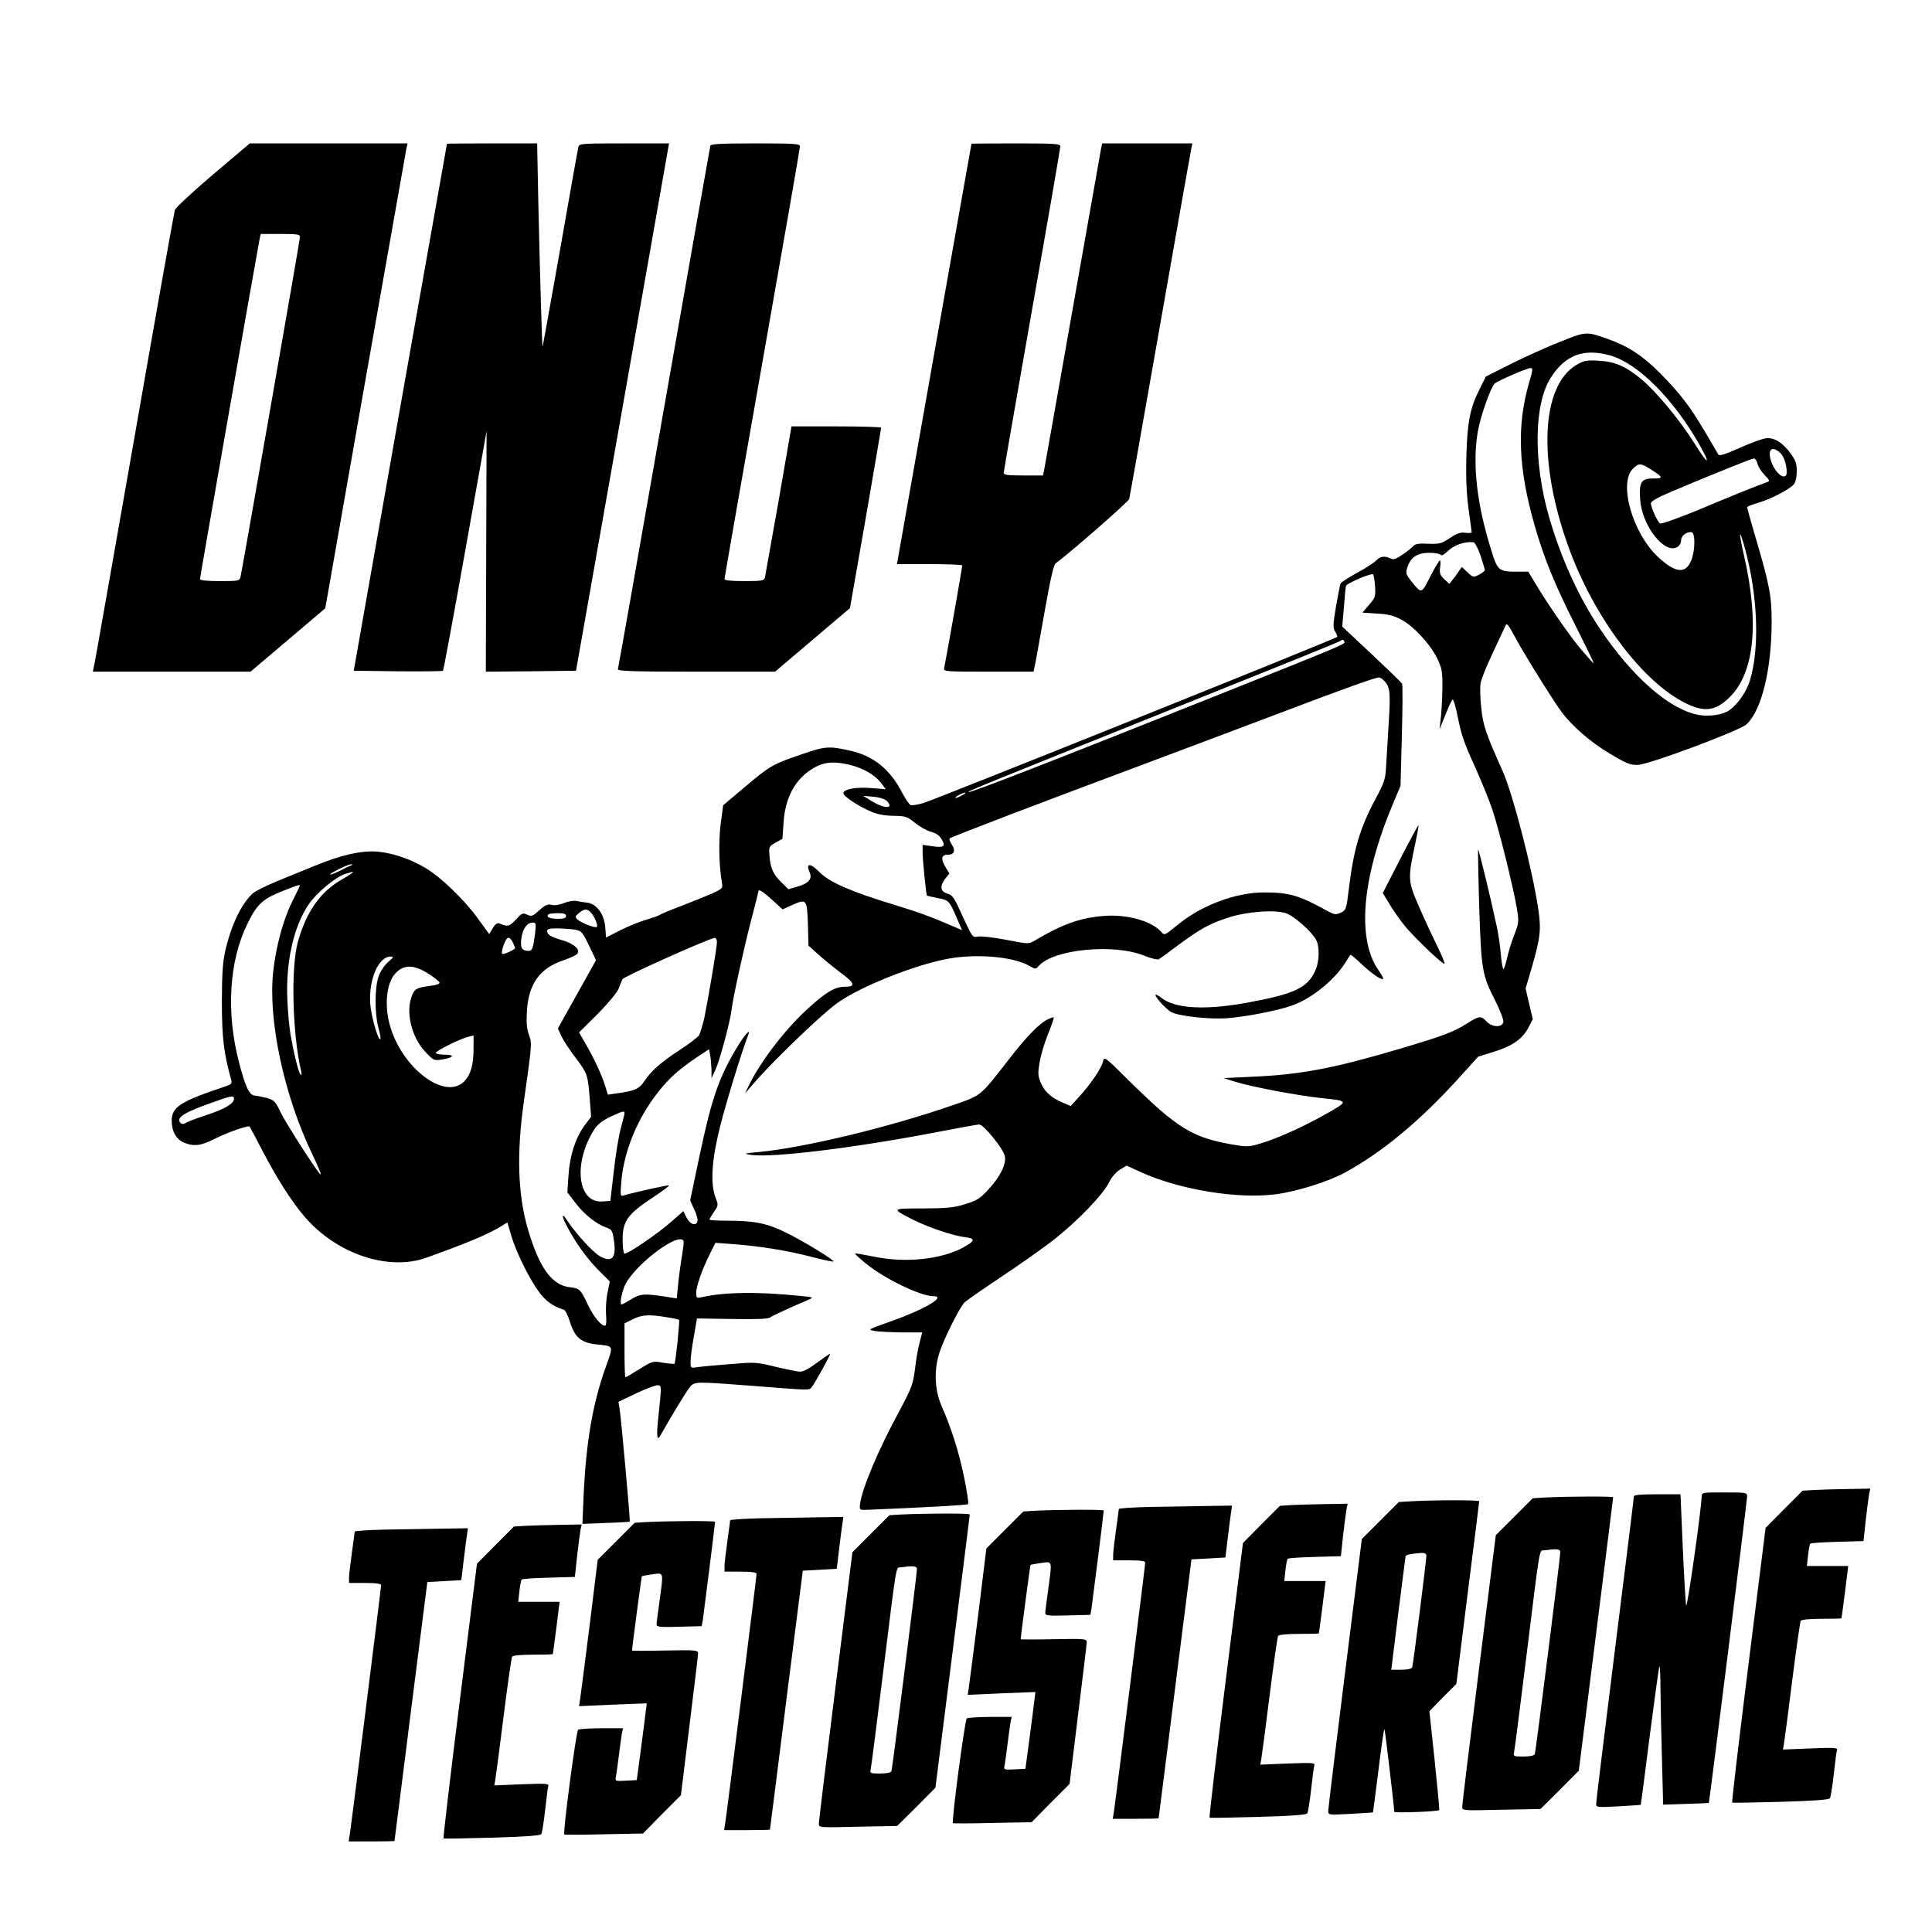 <?xml version="1.0" standalone="no"?>
<!DOCTYPE svg PUBLIC "-//W3C//DTD SVG 20010904//EN"
 "http://www.w3.org/TR/2001/REC-SVG-20010904/DTD/svg10.dtd">
<svg version="1.0" xmlns="http://www.w3.org/2000/svg"
 width="1024pt" height="1024pt" viewBox="0 0 1024 1024"
 preserveAspectRatio="xMidYMid meet">

<g transform="translate(0,1024) scale(0.1,-0.1)"
fill="#000000" stroke="none">
<path d="M1129 9315 c-106 -90 -197 -175 -202 -187 -4 -13 -100 -549 -212
-1193 -113 -643 -209 -1189 -214 -1212 l-9 -43 418 0 418 0 198 168 198 168
212 1205 c117 662 215 1216 218 1232 l6 27 -418 0 -418 0 -195 -165z m461
-331 c0 -15 -304 -1751 -315 -1801 -5 -22 -10 -23 -110 -23 -70 0 -105 4 -105
11 0 10 303 1738 316 1802 l6 27 104 0 c89 0 104 -2 104 -16z"/>
<path d="M2369 9478 c0 -2 -112 -631 -248 -1398 l-246 -1395 234 -3 c129 -1
236 0 239 3 3 3 56 290 118 637 l113 633 -2 -638 -2 -637 239 2 239 3 247
1398 246 1397 -237 0 c-218 0 -238 -1 -243 -17 -3 -10 -46 -252 -96 -538 -51
-286 -93 -521 -94 -523 -3 -3 -13 340 -23 771 l-6 307 -239 0 c-131 0 -238 -1
-239 -2z"/>
<path d="M3765 9468 c-2 -7 -112 -632 -245 -1388 -132 -756 -243 -1381 -245
-1387 -3 -10 84 -13 414 -13 l419 0 199 169 198 168 83 474 c45 261 82 477 82
482 0 4 -107 7 -237 7 l-238 0 -68 -393 c-38 -215 -71 -400 -73 -409 -5 -16
-19 -18 -110 -18 -69 0 -104 4 -104 11 0 6 90 521 200 1144 110 623 200 1140
200 1149 0 14 -26 16 -235 16 -180 0 -237 -3 -240 -12z"/>
<path d="M5149 9478 c0 -2 -90 -504 -198 -1115 l-197 -1113 173 0 c95 0 173
-3 173 -7 0 -13 -91 -527 -96 -545 -5 -17 11 -18 235 -18 l239 0 6 28 c4 15
26 141 51 281 31 175 49 257 60 265 84 62 385 326 390 341 3 11 77 430 165
930 88 501 162 920 165 933 l5 22 -239 0 -239 0 -6 -27 c-3 -16 -71 -399 -151
-853 -80 -454 -148 -837 -151 -852 l-6 -28 -104 0 c-84 0 -104 3 -104 14 0 8
68 397 150 864 83 468 150 857 150 866 0 14 -26 16 -235 16 -129 0 -235 -1
-236 -2z"/>
<path d="M8270 8429 c-69 -27 -186 -80 -260 -117 l-135 -68 -31 -63 c-53 -104
-67 -177 -72 -361 -3 -117 1 -198 12 -280 9 -63 16 -117 16 -121 0 -4 -15 -5
-32 -3 -26 4 -44 -2 -82 -27 -45 -30 -55 -33 -116 -31 -51 3 -70 -1 -80 -13
-7 -8 -33 -29 -57 -45 -35 -24 -48 -28 -63 -20 -29 15 -55 12 -75 -10 -10 -11
-56 -41 -102 -66 -46 -25 -86 -51 -88 -57 -3 -7 -13 -61 -24 -122 -16 -97 -17
-113 -4 -133 8 -13 13 -26 10 -28 -10 -11 -2116 -856 -2189 -879 -31 -10 -63
-15 -71 -12 -8 3 -27 31 -43 61 -64 127 -154 200 -277 227 -114 26 -134 24
-261 -20 -152 -52 -167 -61 -299 -173 l-114 -96 -13 -97 c-12 -91 -9 -227 6
-312 6 -31 4 -33 -52 -59 -33 -14 -106 -44 -164 -66 -58 -22 -109 -43 -115
-48 -5 -4 -37 -15 -70 -25 -33 -9 -94 -34 -136 -55 l-77 -39 -4 55 c-6 71 -47
125 -98 130 -19 2 -45 6 -57 9 -12 3 -40 -2 -63 -11 -23 -10 -51 -14 -66 -10
-20 5 -34 0 -65 -28 -35 -32 -41 -35 -65 -24 -23 11 -28 9 -60 -26 -34 -37
-42 -39 -86 -21 -13 5 -22 -2 -36 -24 l-19 -32 -61 84 c-71 98 -195 218 -276
266 -78 47 -174 80 -254 87 -81 8 -198 -18 -336 -76 -50 -20 -138 -56 -196
-80 -58 -24 -116 -53 -129 -64 -61 -55 -116 -168 -148 -310 -12 -53 -17 -121
-17 -266 0 -189 10 -272 50 -416 4 -16 -1 -22 -28 -31 -243 -81 -288 -110
-288 -184 0 -55 24 -98 65 -115 53 -22 90 -17 163 20 67 34 179 73 185 65 2
-2 34 -62 71 -134 74 -142 151 -262 218 -341 169 -199 445 -293 648 -220 213
76 326 124 394 165 l35 22 20 -68 c26 -87 90 -219 143 -294 37 -53 79 -84 137
-101 7 -2 22 -31 32 -65 25 -80 58 -109 136 -118 100 -11 96 -1 51 -128 -68
-192 -102 -395 -115 -678 l-6 -146 124 5 c68 2 125 6 127 7 3 3 -45 542 -54
598 l-6 37 96 46 c53 25 104 44 114 42 19 -4 19 -1 1 -172 -10 -93 -7 -126 9
-98 67 118 138 234 156 257 27 34 26 33 331 10 320 -25 302 -25 318 -6 14 16
97 166 97 175 0 3 -29 -17 -66 -44 -41 -31 -75 -50 -92 -50 -15 0 -74 12 -132
26 -102 25 -109 25 -240 14 -74 -6 -152 -13 -172 -16 -37 -6 -38 -5 -38 28 0
18 7 77 17 131 l17 99 187 -3 c123 -2 191 0 200 8 12 9 116 57 204 94 29 13
28 13 -40 20 -228 24 -412 21 -533 -8 -19 -4 -22 -1 -22 26 0 34 34 130 75
210 l27 54 91 -7 c140 -10 289 -34 416 -67 62 -16 116 -28 118 -25 7 6 -147
101 -243 149 -103 52 -171 67 -316 67 -54 0 -98 2 -98 6 0 3 11 21 24 41 24
34 24 36 8 77 -28 75 -20 199 26 381 34 133 116 400 148 480 16 41 -23 -4 -64
-73 -93 -157 -130 -265 -194 -566 l-50 -239 22 -48 c13 -26 20 -55 16 -64 -9
-25 -39 -14 -58 23 l-16 33 -60 -53 c-74 -66 -241 -180 -253 -172 -5 3 -9 37
-9 75 0 96 27 134 154 218 53 35 95 66 92 68 -4 4 -186 -37 -240 -53 -18 -6
-19 -2 -13 72 13 161 86 339 197 478 60 75 106 116 206 184 l62 41 6 -31 c3
-17 6 -51 7 -77 l0 -46 21 45 c24 54 76 247 84 310 9 71 61 311 104 478 22 84
40 155 40 158 0 14 25 -2 73 -46 l55 -50 43 20 c85 38 86 36 91 -96 l3 -116
49 -44 c27 -25 79 -67 117 -96 81 -60 87 -78 26 -78 -53 0 -104 -31 -205 -125
-117 -109 -241 -272 -302 -396 l-21 -44 52 60 c103 119 366 371 443 423 119
83 387 191 563 227 156 33 363 16 450 -35 31 -18 32 -18 49 1 79 88 396 119
558 54 36 -15 71 -23 78 -19 7 4 54 38 103 75 117 86 163 112 260 144 97 33
250 45 310 25 43 -14 139 -99 161 -142 19 -37 17 -115 -5 -163 -41 -91 -111
-124 -364 -170 -221 -40 -379 -31 -451 26 -15 12 -29 19 -31 17 -8 -8 56 -78
84 -93 42 -21 196 -38 291 -32 99 7 271 40 349 68 100 35 220 131 279 223 14
23 28 43 29 45 2 3 25 -16 51 -41 52 -50 104 -88 121 -88 6 0 -3 19 -19 42
-120 165 -94 489 71 883 l42 100 7 265 c4 146 5 270 1 276 -3 7 -76 77 -161
157 l-156 146 9 103 c4 57 9 108 11 113 5 14 135 69 143 61 4 -4 9 -32 11 -64
3 -54 2 -59 -32 -98 l-35 -41 77 -5 c61 -3 89 -11 131 -33 65 -36 148 -125
187 -202 25 -51 29 -69 29 -143 0 -47 -3 -119 -7 -160 l-8 -75 30 74 c16 41
33 78 38 83 5 5 18 -39 30 -100 16 -83 36 -140 86 -248 35 -78 78 -182 95
-233 36 -106 114 -423 131 -528 11 -68 10 -76 -13 -135 -14 -35 -31 -89 -38
-121 -7 -32 -16 -60 -20 -63 -4 -2 -10 31 -14 73 -3 43 -13 110 -21 148 -27
128 -96 416 -100 413 -1 -2 1 -138 6 -303 11 -338 15 -362 86 -501 25 -50 44
-100 42 -110 -5 -31 -58 -30 -88 1 -30 32 -39 32 -102 -8 -78 -49 -130 -68
-373 -140 -340 -100 -513 -133 -770 -144 l-150 -7 60 -19 c90 -28 334 -74 467
-88 138 -14 138 -15 9 -87 -113 -64 -249 -125 -335 -151 -66 -20 -74 -21 -155
-7 -212 37 -293 87 -547 338 -130 129 -131 130 -138 102 -9 -37 -61 -114 -123
-183 l-48 -53 -38 16 c-63 26 -98 57 -119 103 -17 40 -18 52 -8 112 6 37 26
105 45 151 19 46 32 86 30 88 -2 2 -18 -4 -36 -13 -45 -24 -111 -92 -206 -215
-149 -192 -141 -185 -288 -236 -338 -118 -796 -228 -1035 -250 -80 -8 -82 -8
-40 -15 116 -17 566 39 1014 126 98 19 187 35 196 35 24 0 128 -129 136 -168
8 -42 -24 -108 -88 -177 -43 -47 -60 -58 -122 -77 -60 -19 -95 -22 -224 -23
-170 0 -170 0 -52 -60 82 -41 210 -84 273 -92 58 -7 57 -19 -8 -55 -116 -63
-306 -83 -470 -49 -54 11 -101 19 -103 17 -2 -2 25 -27 60 -55 99 -80 288
-171 355 -171 73 0 -48 -71 -230 -135 -116 -41 -119 -42 -83 -49 20 -4 85 -7
145 -8 l109 0 -13 -50 c-8 -27 -19 -90 -25 -141 -11 -86 -17 -101 -84 -227
-112 -206 -199 -414 -208 -494 -3 -29 -2 -30 42 -28 320 13 526 25 531 30 4 4
-6 68 -21 142 -28 135 -66 256 -121 382 -34 78 -39 180 -13 269 21 73 111 252
137 277 12 11 103 74 202 140 99 66 225 155 280 199 121 96 252 233 283 296
13 27 37 55 58 68 l35 21 77 -35 c202 -92 510 -143 712 -117 111 14 278 66
370 116 197 108 396 273 600 498 l105 116 81 25 c98 30 152 67 184 127 l24 46
-19 81 -19 82 33 112 c46 159 50 201 34 309 -30 207 -135 611 -189 732 -89
199 -104 242 -113 334 -6 51 -7 109 -4 129 3 21 31 92 63 158 31 66 61 131 67
144 9 23 13 18 57 -63 47 -87 206 -342 246 -394 57 -74 149 -154 247 -213 91
-55 113 -64 152 -63 58 0 540 181 578 215 80 75 133 292 133 544 0 140 -11
197 -95 480 -19 66 -35 123 -35 127 0 3 26 14 58 23 66 19 163 69 188 96 10
11 17 36 17 69 1 40 -5 58 -29 92 -42 60 -90 91 -134 85 -19 -2 -82 -25 -140
-51 -81 -36 -107 -44 -113 -34 -4 7 -36 62 -71 121 -82 138 -131 201 -236 308
-92 93 -170 144 -277 182 -115 41 -116 41 -253 -14z m268 -74 c144 -43 328
-226 465 -464 68 -119 53 -122 -20 -4 -76 122 -203 276 -281 341 -85 71 -143
96 -229 100 -64 4 -78 1 -116 -21 -191 -112 -208 -518 -40 -976 134 -365 388
-703 613 -816 97 -49 155 -45 224 17 143 125 174 393 90 762 -14 60 -23 110
-21 113 3 2 15 -33 27 -79 67 -248 77 -523 25 -695 -17 -56 -63 -124 -107
-156 -34 -25 -106 -37 -166 -26 -154 29 -351 201 -523 458 -112 167 -205 371
-269 592 -84 294 -80 599 10 738 77 121 177 157 318 116z m-434 -145 c-66
-229 -57 -454 31 -759 49 -171 107 -313 217 -530 54 -107 97 -195 95 -197 -1
-1 -31 32 -66 73 -60 70 -187 254 -253 367 l-28 46 -59 0 c-95 0 -103 6 -133
101 -81 253 -106 471 -74 649 15 80 69 232 89 248 19 15 170 81 188 81 15 1
14 -8 -7 -79z m1335 -374 c25 -26 41 -109 24 -119 -28 -17 -83 62 -83 118 0
33 29 33 59 1z m-124 -53 c3 -16 20 -42 37 -60 29 -30 30 -33 12 -39 -56 -20
-190 -74 -361 -146 -106 -44 -198 -76 -204 -73 -14 9 -48 84 -49 107 0 11 33
30 113 64 201 85 422 174 433 174 7 0 15 -12 19 -27z m-563 -32 c63 -40 65
-48 12 -47 -64 1 -77 -18 -71 -109 8 -138 127 -293 196 -255 12 6 21 21 21 35
0 24 25 45 54 45 22 0 22 -96 0 -150 -29 -73 -83 -68 -174 16 -137 127 -213
392 -135 470 31 31 41 30 97 -5z m-905 -455 c12 -39 23 -73 23 -78 0 -4 -14
-15 -31 -24 -30 -15 -32 -15 -61 13 l-30 28 -17 -24 c-9 -14 -23 -34 -33 -45
l-16 -21 -27 25 c-22 21 -26 31 -22 63 3 20 2 37 -1 37 -4 0 -27 -38 -51 -85
-48 -95 -46 -94 -102 -24 -28 36 -30 42 -19 74 17 52 53 75 116 75 29 0 56 -5
60 -11 4 -7 19 2 40 22 31 30 88 50 133 45 8 0 24 -31 38 -70z m-722 -456 c8
-13 13 -11 -635 -270 -889 -355 -1349 -534 -1356 -528 -4 5 11 11 1159 472
434 174 796 320 805 326 21 12 20 12 27 0z m210 -207 c33 -32 36 -62 25 -232
-5 -91 -12 -196 -14 -232 -3 -58 -10 -80 -59 -170 -79 -149 -112 -260 -137
-464 -14 -115 -15 -120 -47 -134 -23 -10 -32 -9 -72 13 -143 80 -199 96 -331
96 -151 0 -335 -69 -462 -175 -66 -54 -66 -54 -84 -33 -53 58 -185 94 -308 83
-125 -11 -217 -44 -363 -131 -31 -18 -33 -18 -151 5 -67 13 -133 20 -149 17
-28 -6 -29 -5 -80 106 -45 100 -54 114 -82 122 -38 11 -41 40 -10 80 l21 26
-22 37 c-25 43 -20 63 15 63 33 0 41 22 19 55 -9 14 -14 28 -11 31 7 8 498
195 1047 400 228 86 552 207 720 271 313 119 486 181 507 182 6 1 19 -6 28
-16z m-2834 -446 c72 -17 135 -53 168 -96 l26 -34 -76 6 c-81 7 -149 -6 -149
-27 0 -16 74 -66 145 -97 34 -15 71 -22 120 -23 66 -1 74 -4 115 -38 25 -20
63 -41 85 -47 28 -7 45 -20 57 -41 21 -37 11 -44 -52 -35 l-50 7 0 -39 c0 -44
19 -225 23 -230 2 -1 28 -7 57 -13 59 -11 61 -13 102 -107 l27 -63 -37 16
c-130 56 -187 77 -324 119 -230 70 -344 120 -396 174 -47 48 -73 47 -51 -2 16
-35 -5 -60 -67 -77 l-45 -13 -39 38 c-43 42 -58 77 -62 145 -3 42 -1 45 33 64
l36 20 6 85 c7 123 55 219 137 276 66 46 118 53 211 32z m599 -162 c-14 -8
-29 -14 -35 -14 -5 0 1 6 15 14 14 8 30 14 35 14 6 0 -1 -6 -15 -14z m-400
-30 c11 -10 17 -22 14 -27 -9 -13 -51 -1 -99 29 l-40 25 53 -5 c31 -2 60 -11
72 -22z m-2840 -342 c-8 -3 -36 -16 -62 -30 -27 -13 -48 -21 -48 -18 0 8 94
54 110 54 13 -1 13 -1 0 -6z m10 -37 c0 -2 -24 -18 -54 -35 -118 -66 -193
-173 -238 -336 -37 -138 -28 -486 18 -682 4 -19 3 -25 -3 -18 -11 10 -34 104
-53 210 -6 33 -14 116 -17 185 -9 201 33 388 112 505 44 65 146 149 198 164
18 5 33 10 35 10 1 1 2 -1 2 -3z m-282 -73 c-1 -5 -20 -42 -40 -83 -47 -95
-85 -235 -100 -370 -28 -256 57 -656 207 -967 30 -63 50 -111 44 -108 -17 11
-183 270 -213 332 -26 55 -33 62 -70 73 -23 6 -52 12 -65 13 -30 2 -50 44 -85
179 -68 262 -52 534 45 731 49 102 81 132 179 171 91 37 103 40 98 29z m1545
-141 c19 -21 38 -68 30 -75 -7 -8 -84 22 -103 40 -13 13 -12 17 9 34 29 24 43
24 64 1z m-133 -17 c0 -11 -12 -15 -44 -15 -43 0 -63 10 -49 24 3 3 26 6 50 6
32 0 43 -4 43 -15z m-164 -92 c-10 -79 -15 -93 -34 -93 -36 0 -45 16 -39 65 7
52 30 85 60 85 18 0 19 -5 13 -57z m219 18 c26 -5 36 -17 67 -83 l37 -77 -101
-181 -101 -181 18 -40 c10 -22 44 -74 76 -116 63 -83 65 -90 75 -221 l7 -91
-36 -48 c-47 -65 -78 -160 -84 -265 l-6 -88 44 -57 c47 -61 110 -111 162 -129
29 -10 33 -16 40 -63 16 -98 -8 -126 -74 -89 -36 20 -130 123 -174 191 -27 41
-30 25 -4 -25 43 -85 109 -178 170 -239 l61 -61 -12 -59 c-7 -32 -10 -83 -8
-114 3 -31 1 -58 -2 -60 -17 -11 -61 41 -94 109 -38 82 -45 88 -94 93 -98 10
-166 106 -226 315 -51 179 -58 392 -21 658 46 327 45 317 28 367 -12 34 -14
67 -10 130 10 141 70 222 193 263 35 12 67 27 73 34 19 22 -16 54 -77 72 -63
18 -82 30 -82 50 0 11 16 14 63 13 34 -1 76 -4 92 -8z m-337 -66 c7 -14 12
-28 12 -30 0 -8 -62 -36 -68 -31 -9 10 18 86 32 86 7 0 18 -11 24 -25z m1082
2 c0 -26 -42 -277 -66 -397 -9 -41 -22 -85 -29 -97 -8 -12 -54 -47 -102 -78
-99 -64 -154 -113 -189 -167 -25 -39 -50 -50 -145 -63 l-47 -7 -17 54 c-20 61
-57 139 -103 219 l-33 57 99 98 c56 57 103 114 111 134 7 19 16 42 20 50 7 14
460 217 489 219 6 1 12 -10 12 -22z m-1744 -107 c-20 -18 -41 -50 -50 -77 -20
-60 -21 -191 -1 -267 9 -33 14 -61 11 -63 -11 -12 -49 121 -54 188 -8 128 44
249 108 249 18 0 16 -4 -14 -30z m221 -65 c29 -19 53 -39 53 -44 0 -6 -21 -13
-47 -16 -75 -10 -84 -15 -99 -51 -36 -86 -3 -223 72 -301 42 -44 45 -45 86
-39 63 10 72 26 15 26 -26 0 -47 4 -47 10 0 10 130 75 173 85 l27 7 0 -68 c0
-89 -15 -140 -50 -176 -103 -103 -334 74 -395 303 -28 105 -16 217 29 268 46
51 101 50 183 -4z m-1037 -659 c0 -26 -49 -54 -148 -87 -53 -17 -102 -36 -109
-41 -14 -12 -33 -2 -33 16 0 21 47 47 160 87 118 43 130 45 130 25z m2070 -76
c0 -5 -9 -42 -20 -82 -11 -40 -28 -143 -37 -228 l-18 -155 -42 -3 c-134 -10
-157 208 -40 387 14 21 43 43 82 62 67 31 75 33 75 19z m313 -677 c2 -5 -2
-42 -9 -83 -7 -41 -16 -108 -20 -149 l-7 -73 -39 6 c-134 22 -154 20 -207 -13
-51 -31 -51 -31 -51 -8 0 13 7 45 17 72 34 102 287 300 316 248z m-93 -404
c35 -5 66 -12 69 -15 5 -4 -18 -226 -24 -232 -2 -2 -29 0 -60 5 -55 10 -56 10
-125 -33 -39 -24 -72 -44 -75 -44 -3 0 -5 64 -5 143 l0 143 43 21 c48 25 85
27 177 12z"/>
<path d="M7422 5688 l-93 -181 40 -66 c22 -36 59 -88 83 -116 62 -72 197 -199
204 -193 3 3 -14 43 -36 89 -23 46 -67 140 -97 209 -62 142 -62 150 -22 338
11 52 19 95 17 97 -2 2 -45 -78 -96 -177z"/>
<path d="M9619 2343 l-65 -4 -98 -98 -98 -99 -91 -726 c-50 -399 -89 -728 -86
-730 2 -2 118 0 258 4 175 5 255 11 260 19 4 6 13 62 20 124 7 62 14 120 17
129 5 15 -7 16 -141 11 l-145 -6 5 29 c3 16 23 167 44 336 21 168 42 311 45
317 5 7 47 11 112 11 57 0 104 1 104 3 1 1 9 64 19 140 l17 137 -109 0 -110 0
6 56 c3 31 9 59 12 62 3 4 68 8 144 10 l138 4 12 112 c7 61 15 123 18 139 l6
27 -114 -2 c-63 -1 -144 -3 -180 -5z"/>
<path d="M9019 2308 c-1 -67 -77 -599 -82 -578 -3 14 -11 152 -18 308 l-12
282 -123 0 c-86 0 -124 -3 -124 -11 0 -7 -45 -371 -100 -809 -55 -439 -100
-808 -100 -819 0 -21 3 -21 118 -15 64 4 118 7 118 8 1 0 23 165 48 366 26
200 49 366 51 369 3 2 6 -58 6 -135 1 -76 4 -242 8 -369 l6 -230 120 4 c66 2
121 4 122 5 3 2 203 1602 203 1624 0 21 -3 22 -120 22 -118 0 -120 0 -121 -22z"/>
<path d="M8189 2303 l-65 -4 -98 -98 -98 -98 -89 -709 c-49 -390 -89 -718 -89
-730 0 -21 2 -21 208 -16 l207 4 102 101 101 102 91 721 c50 397 91 724 91
728 0 6 -235 5 -361 -1z m81 -289 c0 -26 -130 -1057 -135 -1071 -3 -8 -25 -13
-60 -13 -52 0 -55 1 -50 23 3 12 32 240 65 507 77 618 66 558 98 563 62 9 82
7 82 -9z"/>
<path d="M7479 2283 l-65 -4 -98 -98 -98 -98 -89 -709 c-49 -390 -89 -719 -89
-732 0 -22 0 -22 118 -16 64 4 118 7 119 8 0 0 14 101 29 223 15 123 29 221
32 218 3 -3 50 -401 52 -438 0 -7 230 1 238 9 2 1 -9 120 -24 263 l-28 261 71
73 72 72 60 480 c34 265 61 484 61 488 0 7 -228 7 -361 0z m81 -289 c0 -26
-70 -578 -75 -591 -3 -8 -24 -13 -58 -13 l-53 0 37 298 c21 163 38 300 39 304
0 7 35 14 83 17 19 1 27 -4 27 -15z"/>
<path d="M6849 2263 l-65 -4 -98 -98 -98 -99 -91 -726 c-50 -399 -89 -728 -86
-730 2 -2 118 0 258 4 175 5 255 11 260 19 4 6 13 62 20 124 7 62 14 120 17
129 5 15 -7 16 -141 11 l-145 -6 5 29 c3 16 23 167 44 336 21 168 42 311 45
317 5 7 47 11 112 11 57 0 104 1 104 3 1 1 9 64 19 140 l17 137 -109 0 -110 0
6 56 c3 31 9 59 12 62 3 4 68 8 144 10 l138 4 12 112 c7 61 15 123 18 139 l6
27 -114 -2 c-63 -1 -144 -3 -180 -5z"/>
<path d="M6098 2253 c-93 -2 -168 -7 -168 -11 0 -4 -7 -54 -15 -112 -8 -58
-15 -117 -15 -132 l0 -28 85 0 c60 0 85 -4 85 -12 0 -14 -157 -1264 -166
-1320 l-6 -38 121 0 c67 0 121 1 122 3 0 1 40 310 87 687 l87 685 90 5 90 5
12 100 c7 55 14 117 18 138 l5 37 -132 -2 c-73 -1 -208 -4 -300 -5z"/>
<path d="M5489 2233 l-65 -4 -98 -98 -98 -98 -43 -349 c-24 -192 -47 -366 -50
-388 l-6 -39 180 8 179 7 -5 -39 c-2 -21 -14 -112 -26 -203 l-22 -165 -58 -3
c-56 -3 -57 -2 -53 20 3 13 10 64 16 113 6 50 14 102 16 117 l6 28 -114 0
c-62 0 -118 -4 -124 -8 -10 -7 -82 -548 -73 -555 2 -2 97 -2 210 1 l207 4 100
102 101 101 45 367 c25 201 46 375 46 385 0 17 -11 18 -175 15 -96 -2 -175 -2
-175 0 0 15 50 392 52 394 2 1 27 6 56 10 62 8 59 17 37 -146 -8 -58 -15 -112
-15 -120 0 -13 18 -15 120 -12 l119 3 6 32 c5 33 65 509 65 521 0 6 -234 5
-361 -1z"/>
<path d="M4779 2213 l-65 -4 -98 -98 -98 -98 -89 -709 c-49 -390 -89 -718 -89
-730 0 -21 2 -21 208 -16 l207 4 102 101 101 102 91 721 c50 396 91 724 91
727 0 7 -232 6 -361 0z m81 -290 c0 -25 -130 -1056 -135 -1070 -3 -8 -24 -13
-60 -13 -52 0 -55 1 -50 23 3 12 32 240 65 507 77 618 66 558 98 563 63 9 82
7 82 -10z"/>
<path d="M4038 2193 c-93 -2 -168 -7 -168 -11 0 -4 -7 -54 -15 -112 -8 -58
-15 -117 -15 -132 l0 -28 85 0 c60 0 85 -4 85 -12 0 -14 -157 -1264 -166
-1320 l-6 -38 121 0 c67 0 121 1 122 3 0 1 40 310 87 687 l87 685 90 5 90 5
12 100 c7 55 14 117 18 138 l5 37 -132 -2 c-73 -1 -208 -4 -300 -5z"/>
<path d="M3429 2173 l-65 -4 -98 -98 -98 -98 -43 -349 c-24 -192 -47 -366 -50
-388 l-6 -39 180 8 179 7 -5 -39 c-2 -21 -14 -112 -26 -203 l-22 -165 -58 -3
c-56 -3 -57 -2 -53 20 3 13 10 64 16 113 6 50 14 102 16 117 l6 28 -114 0
c-62 0 -118 -4 -124 -8 -10 -7 -82 -548 -73 -555 2 -2 97 -2 210 1 l207 4 100
102 101 101 45 367 c25 201 46 375 46 385 0 17 -11 18 -175 15 -96 -2 -175 -2
-175 0 0 15 50 392 52 394 2 1 27 6 56 10 62 8 59 17 37 -146 -8 -58 -15 -112
-15 -120 0 -13 18 -15 120 -12 l119 3 6 32 c5 33 65 509 65 521 0 6 -234 5
-361 -1z"/>
<path d="M2789 2153 l-65 -4 -98 -98 -98 -99 -91 -726 c-50 -399 -89 -728 -86
-730 2 -2 118 0 258 4 175 5 255 11 260 19 4 6 13 62 20 124 7 62 14 120 17
129 5 15 -7 16 -141 11 l-145 -6 5 29 c3 16 23 167 44 336 21 168 42 311 45
317 5 7 47 11 112 11 57 0 104 1 104 3 1 1 9 64 19 140 l17 137 -109 0 -110 0
6 56 c3 31 9 59 12 62 3 4 68 8 144 10 l138 4 12 112 c7 61 15 123 18 139 l6
27 -114 -2 c-63 -1 -144 -3 -180 -5z"/>
<path d="M2048 2133 c-93 -2 -168 -7 -168 -11 0 -4 -7 -54 -15 -112 -8 -58
-15 -117 -15 -132 l0 -28 85 0 c60 0 85 -4 85 -12 0 -14 -157 -1264 -166
-1320 l-6 -38 121 0 c67 0 121 1 122 3 0 1 40 310 87 687 l87 685 90 5 90 5
12 100 c7 55 14 117 18 138 l5 37 -132 -2 c-73 -1 -208 -4 -300 -5z"/>
</g>
</svg>
